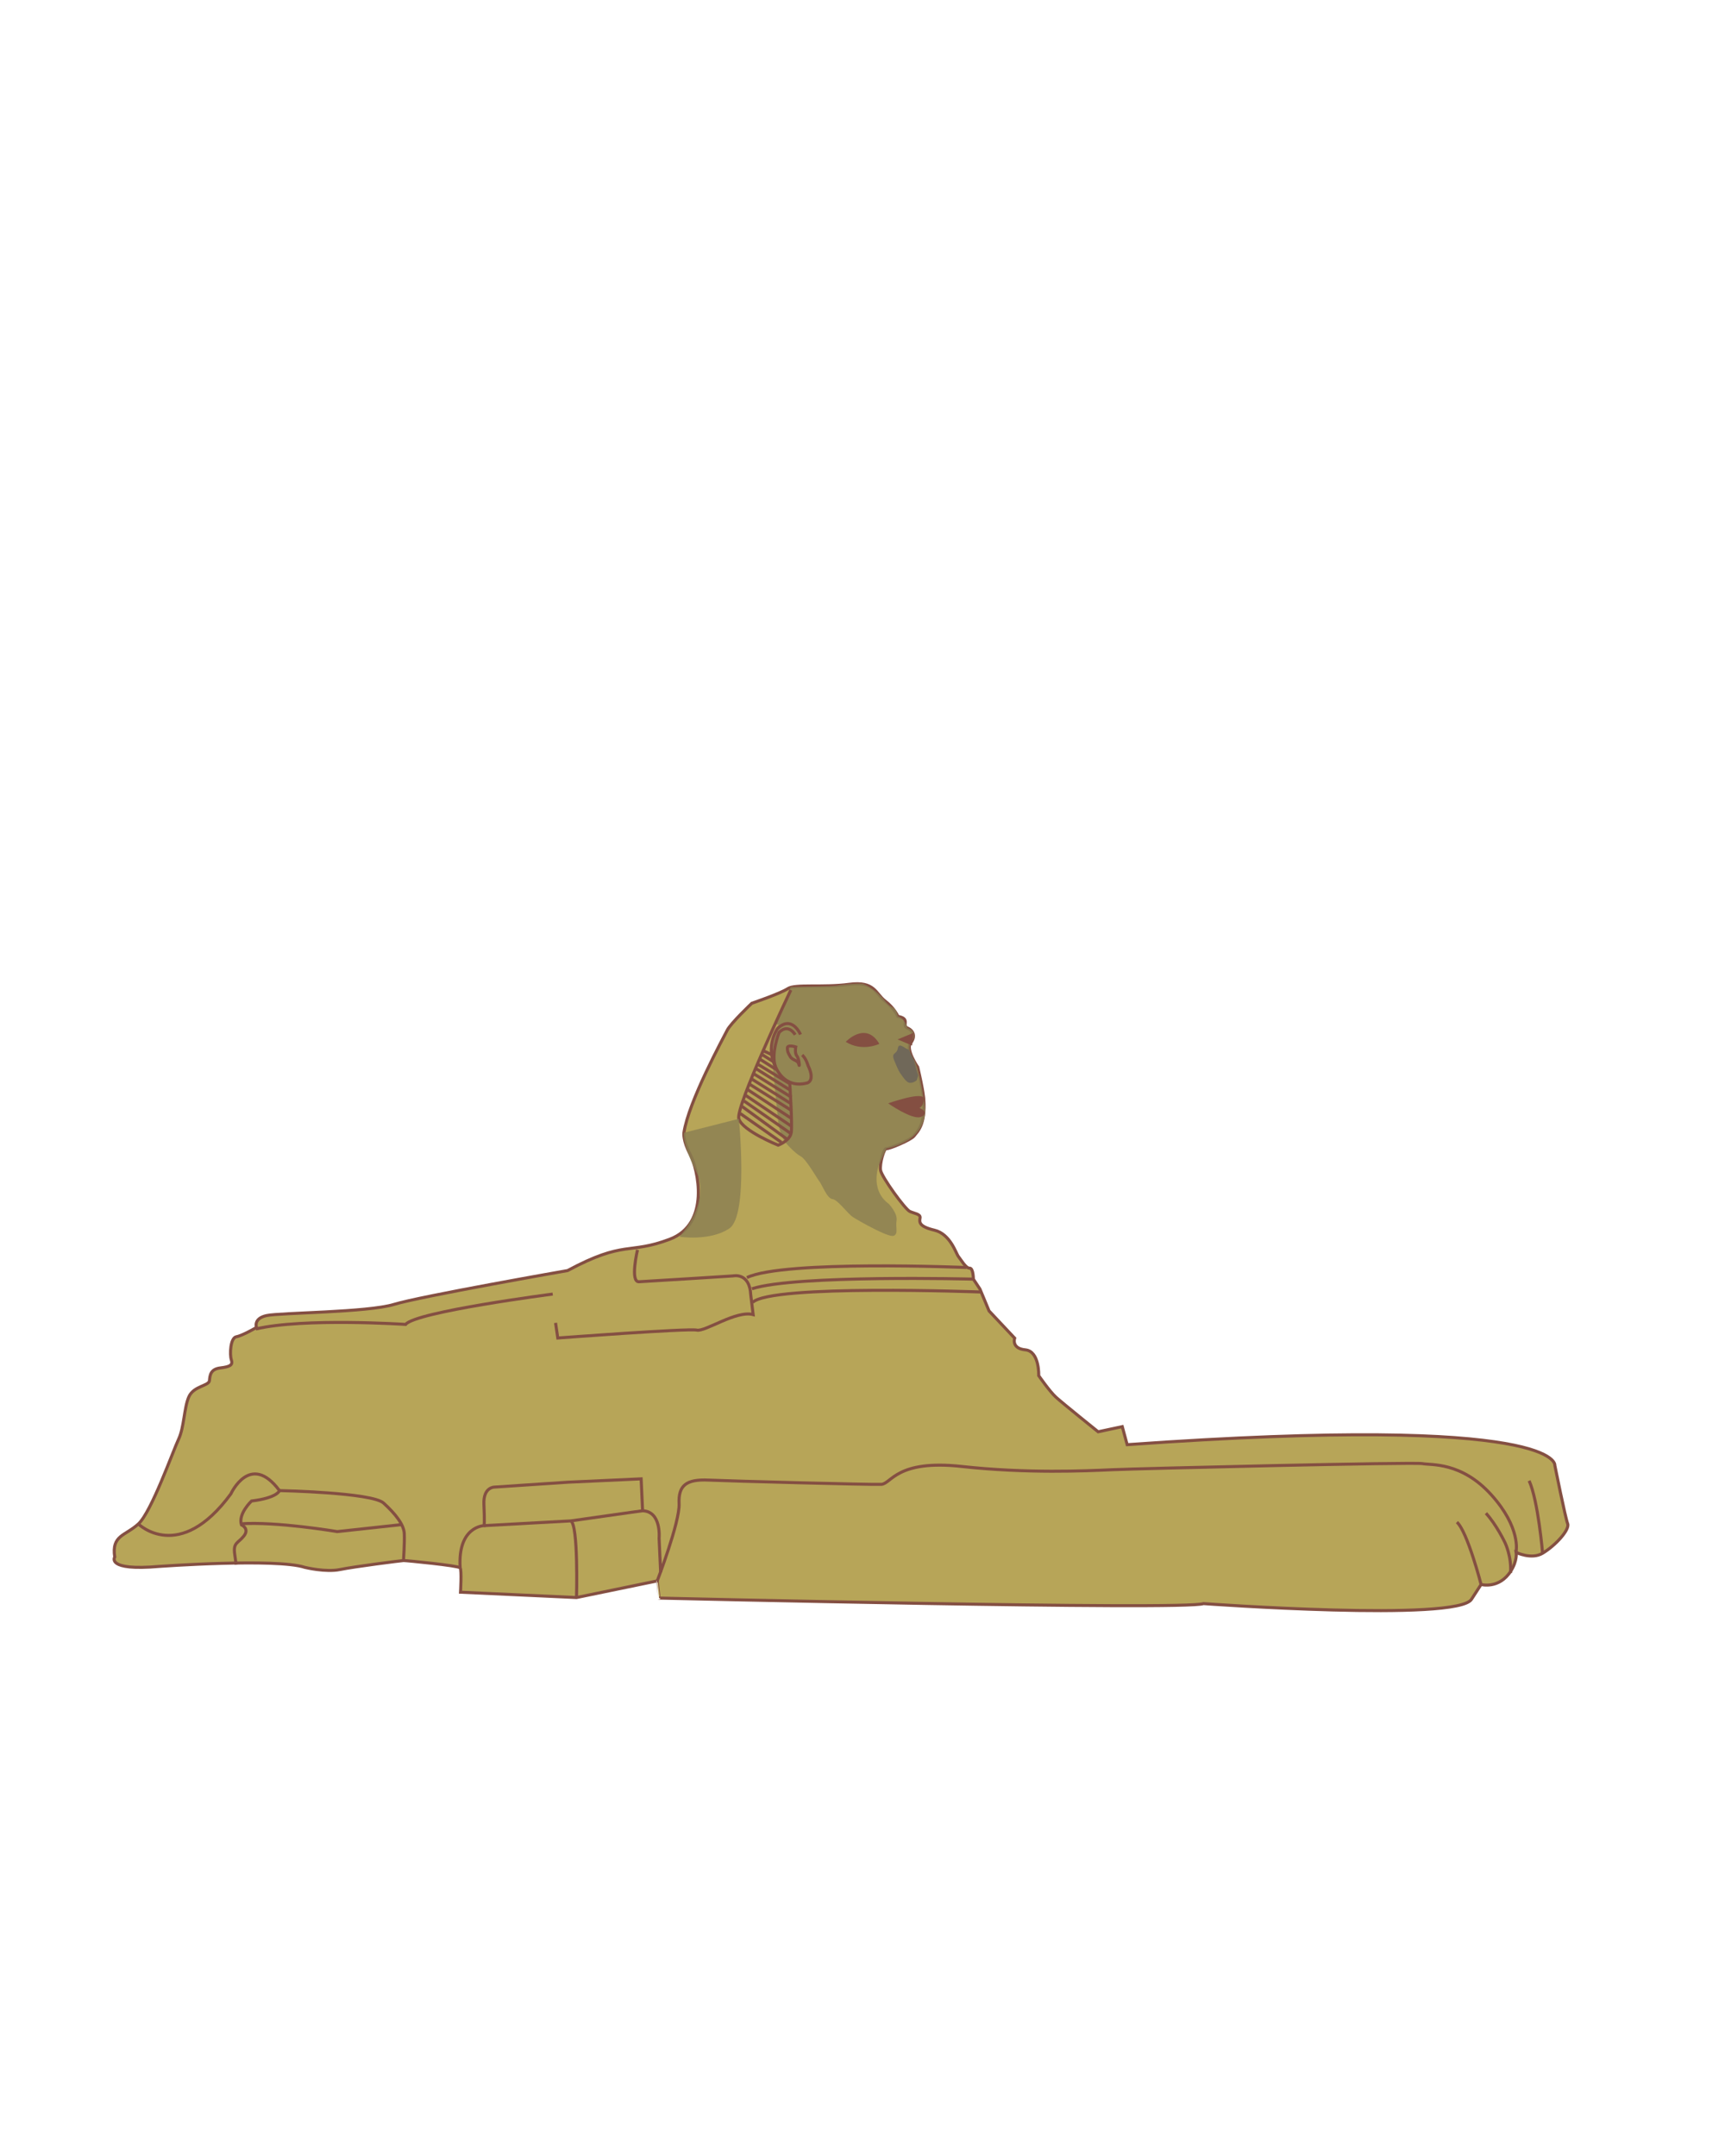 <?xml version="1.0" encoding="utf-8"?>
<!-- Generator: Adobe Illustrator 16.0.0, SVG Export Plug-In . SVG Version: 6.00 Build 0)  -->
<!DOCTYPE svg PUBLIC "-//W3C//DTD SVG 1.1//EN" "http://www.w3.org/Graphics/SVG/1.1/DTD/svg11.dtd">
<svg version="1.1" id="Ebene_2" xmlns="http://www.w3.org/2000/svg" xmlns:xlink="http://www.w3.org/1999/xlink" x="0px" y="0px"
	 width="566.93px" height="708.66px" viewBox="0 0 566.93 708.66" enable-background="new 0 0 566.93 708.66" xml:space="preserve">
<g>
	<g>
		<path fill="#B7A558" stroke="#844F42" stroke-miterlimit="10" d="M216.594,525.278c0,0,173.035,4.088,178.937,1.815
			c0,0,83.791,6.069,88.118-1.47l3.116-4.813c0,0,5.948,1.639,9.807-4.454c2.179-3.438,1.724-6.087,1.724-6.087
			s5.026,2.465,8.688,0.271c4.223-2.53,8.988-7.752,8.23-9.72c-0.758-1.967-4.214-19.16-4.214-19.16s3-17-140.552-6.807
			l-1.606-5.933l-7.931,1.697c0,0-11.779-9.471-13.869-11.377c-2.089-1.907-5.662-7.082-5.662-7.082s0.3-8.021-4.393-8.475
			s-3.513-3.844-3.513-3.844l-8.419-8.957l-2.999-7.204l-2.15-3.238c0,0-0.001-3.672-1.25-3.614s-2.885-2.871-3.68-3.836
			s-2.591-7.389-7.903-8.647c-5.313-1.258-4.883-2.779-4.69-4.039c0.193-1.261-1.816-1.419-3.35-2.1
			c-1.532-0.681-9.278-11.337-9.631-13.573s1.167-7.312,1.928-7.096s8.127-2.875,9.068-4.169c0.942-1.295,3.848-3.43,3.197-12.159
			c0,0-0.114-2.497-1.979-10.421c0,0-4.021-5.821-2.364-7.899c1.657-2.078,1.065-4.054-0.978-4.961
			c-2.044-0.907,1.111-3.054-3.181-3.858c0,0-1.124-2.701-4.235-5.062s-3.306-6.605-11.763-5.468
			c-8.457,1.139-17.777-0.187-20.206,1.426c-2.429,1.613-11.793,4.795-11.793,4.795s-6.957,6.575-8.102,8.88
			c-1.146,2.305-12.695,23.355-14.224,33.687c0,0-0.385,2.52,2.08,7.162c2.465,4.642,6.796,22.713-6.733,27.837
			c-13.53,5.125-14.757,0.176-33.564,10.297c0,0-48.413,8.474-57.051,11.122c-8.638,2.647-37.415,2.714-41.876,3.669
			s-3.325,3.906-3.325,3.906s-4.631,2.715-6.617,3.057c-1.986,0.341-2.234,5.858-1.655,7.583c0.58,1.726-0.396,2.271-3.632,2.669
			c-3.235,0.398-3.393,2.408-3.563,4.168c-0.169,1.76-5.176,1.738-6.764,5.314c-1.588,3.577-1.541,10.081-3.367,13.919
			c-1.827,3.838-8.915,23.933-13.238,27.885s-8.842,3.658-7.761,10.866c0,0-3.041,4.645,14.656,3.083c0,0,38.414-2.761,47.814,0.313
			c0,0,6.834,1.689,11.545,0.723c4.711-0.967,20.137-2.925,20.887-2.959c0.749-0.034,18.095,1.674,18.629,2.4
			c0.534,0.727,0.116,8.003,0.116,8.003l38.12,1.758l26.528-5.469C216.002,519.632,216.286,522.207,216.594,525.278z"/>
		<path opacity="0.8" fill="#897E52" d="M289.05,382.396c0,0-3.618,8.425,3.115,13.371c0,0,2.896,3.121,2.499,5.392
			s0.705,4.473-1.02,5.052c-1.726,0.58-11.49-4.979-13.296-6.147c-1.805-1.169-5.02-5.776-6.778-5.946
			c-1.76-0.17-3.476-4.847-4.271-5.811c-0.795-0.965-4.339-7.31-6.133-8.229c-1.793-0.919-4.951-4.277-5.496-5.254
			c-0.545-0.976-1.386-2.939-1.727-4.926s-1.834-18.186-1.834-18.186s-1.514-11.192,1.823-14.849l-1.521-0.431l5.456-12.013
			c0,0,14.258-0.152,15.246-0.448c0.987-0.295,6.97-0.819,8.229-0.627c1.261,0.192,5.121,2.519,7.518,5.662s3.304,1.1,4.235,5.062
			c0,0,2.021,0.408,3.181,3.858c0,0,4.053,1.065,0.978,4.961c0,0-1.157,2.055,0.989,5.21s3.74,16.096,3.74,16.096
			s1.718,10.182-12.652,13.343L289.05,382.396z"/>
		<path fill="none" stroke="#844F42" stroke-miterlimit="10" d="M216.002,519.632c0,0,7.454-19.361,7.179-25.355
			s2.298-8.113,9.654-7.783c7.356,0.331,53.461,1.556,56.79,1.403c3.33-0.152,4.961-8.236,26.425-5.882
			c21.465,2.354,40.778,1.47,49.436,1.073c8.656-0.396,99.321-2.548,102.015-2.004c2.693,0.545,12.74-0.687,22.583,10.209
			c9.843,10.895,8.196,18.645,8.196,18.645"/>
		<path fill="none" stroke="#844F42" stroke-miterlimit="10" d="M45.467,500.914c0,0,13.453,13.232,30.413-9.9
			c0,0,6.367-13.973,15.968-1.065c0,0-0.56,2.362-9.187,3.424c0,0-4.479,4.209-3.312,7.826c0,0,2.725,1.211,0.833,3.633
			c-1.891,2.422-3.57,2.166-3.07,5.813c0.5,3.646,0.5,3.646,0.5,3.646"/>
		<path fill="none" stroke="#844F42" stroke-miterlimit="10" d="M91.848,489.948c0,0,30.393,0.609,34.224,4.104
			c3.831,3.496,6.662,7.036,6.8,10.033c0.137,2.996-0.262,8.854-0.262,8.854"/>
		<path fill="none" stroke="#844F42" stroke-miterlimit="10" d="M132.067,501.12l-21.25,2.308c0,0-20.177-3.414-31.816-2.547"/>
		<path fill="none" stroke="#844F42" stroke-miterlimit="10" d="M317.646,416.623c0,0-59.927-2.511-72.174,3.306"/>
		<path fill="none" stroke="#844F42" stroke-miterlimit="10" d="M263.085,340.039c0,0-2.806-6.629-7.595-1.904
			c0,0-3.994,5.688-0.688,12.294c0,0,2.603,7.64,10.514,5.525c0,0,2.724-0.626,0.236-5.768c0,0-0.603-2.225-1.908-3.416"/>
		<path fill="none" stroke="#844F42" stroke-miterlimit="10" d="M254.801,350.429c-1.443-4.188,1.245-11.068,1.245-11.068
			c3.109-3.146,5.29,0.759,5.29,0.759"/>
		<path fill="none" stroke="#844F42" stroke-miterlimit="10" d="M261.52,344.115c0,0-2.793-0.873-2.735,0.375
			c0.057,1.249,0.057,1.249,0.875,2.713c0.818,1.465,2.554,1.135,2.873,2.622c0.318,1.486,0.17-1.76-0.625-2.725
			S261.52,344.115,261.52,344.115z"/>
		<path fill="#844F42" d="M277.961,342.445c0,0,6.521-6.974,11.041,0.661C289.002,343.106,283.457,345.863,277.961,342.445z"/>
		<path fill="#844F42" d="M291.9,362.661c0,0,7.584,5.326,10.551,4.522C305.417,366.38,304.925,362.898,291.9,362.661z"/>
		<path fill="#844F42" d="M291.9,362.661c0,0,11.819-4.212,11.695-1.453s-1.434,3.319-3.272,3.237
			C298.484,364.362,291.9,362.661,291.9,362.661z"/>
		<path fill="none" stroke="#844F42" stroke-miterlimit="10" d="M319.906,420.441c0,0-58.463-1.494-72.765,3.165"/>
		<path fill="none" stroke="#844F42" stroke-miterlimit="10" d="M217.125,516.827l-0.515-11.238c0,0,0.849-8.798-5.418-9.012
			l-0.48-10.489l-24.225,1.11l-23.952,1.597c0,0-3.758-0.078-3.495,5.666s0.07,7.004,0.07,7.004s-8.752,0.151-7.873,13.875"/>
		<path fill="none" stroke="#844F42" stroke-miterlimit="10" d="M159.111,501.465c0,0,27.342-1.502,28.459-1.554
			c0.25-0.011,23.123-3.311,23.622-3.334"/>
		<path fill="none" stroke="#844F42" stroke-miterlimit="10" d="M189.475,525.101c0,0,0.65-24.055-1.904-25.189"/>
		<path fill="none" stroke="#844F42" stroke-miterlimit="10" d="M181.653,425.354c0,0-45.031,5.816-48.344,9.972
			c0,0-33.637-2.213-49.233,1.504"/>
		<path fill="none" stroke="#844F42" stroke-miterlimit="10" d="M322.269,424.67c0,0-68.941-2.599-74.921,3.432"/>
		<path fill="none" stroke="#844F42" stroke-miterlimit="10" d="M182.587,434.821l0.729,4.972c0,0,42.897-3.216,45.679-2.593
			c2.781,0.624,12.961-6.6,18.536-5.103l-0.797-6.471c-0.343-7.492-5.792-6.241-5.792-6.241s-27.948,1.78-30.945,1.917
			c-2.997,0.138-0.48-10.488-0.48-10.488"/>
		<path fill="none" stroke="#844F42" stroke-miterlimit="10" d="M486.766,520.811c0,0-4.463-17.314-7.945-20.492"/>
		<path fill="none" stroke="#844F42" stroke-miterlimit="10" d="M488.36,497.38c3.513,3.843,6.287,9.722,6.287,9.722
			s2.209,4.57,1.789,9.929"/>
		<path fill="none" stroke="#844F42" stroke-miterlimit="10" d="M506.983,510.54c0,0-1.459-17.286-4.428-23.823"/>
		<path fill="#706859" d="M298.596,344.92c-0.999,0.046-3.123-2.61-3.52-0.34s-2.452,1.113-1.055,4.303s1.137,2.951,2.738,5.13
			c1.601,2.18,2.089,1.907,2.838,1.872c0.75-0.034,1.714-0.829,1.714-0.829l0.432-1.521l-1.501-5.437L298.596,344.92z"/>
		<line fill="none" stroke="#844F42" stroke-miterlimit="10" x1="256.825" y1="375.487" x2="243.25" y2="365.974"/>
		<line fill="none" stroke="#844F42" stroke-miterlimit="10" x1="258.783" y1="374.522" x2="243.897" y2="363.691"/>
		<line fill="none" stroke="#844F42" stroke-miterlimit="10" x1="244.566" y1="361.909" x2="260.077" y2="372.711"/>
		<line fill="none" stroke="#844F42" stroke-miterlimit="10" x1="244.849" y1="359.895" x2="259.957" y2="370.089"/>
		<line fill="none" stroke="#844F42" stroke-miterlimit="10" x1="260.222" y1="367.699" x2="245.417" y2="357.954"/>
		<line fill="none" stroke="#844F42" stroke-miterlimit="10" x1="245.982" y1="356.136" x2="260.227" y2="365.071"/>
		<line fill="none" stroke="#844F42" stroke-miterlimit="10" x1="247.243" y1="354.779" x2="259.869" y2="362.71"/>
		<line fill="none" stroke="#844F42" stroke-miterlimit="10" x1="247.327" y1="352.695" x2="260.152" y2="360.695"/>
		<line fill="none" stroke="#844F42" stroke-miterlimit="10" x1="248.586" y1="351.339" x2="259.924" y2="358.453"/>
		<path fill="none" stroke="#844F42" stroke-miterlimit="10" d="M249.273,349.932l10.298,6.285c0,0,0.856,13.225,0.482,15.995
			c-0.374,2.77-4.313,4.201-4.313,4.201s-11.728-4.718-12.91-8.668c-1.182-3.95,17.082-42.326,17.082-42.326"/>
		<line fill="none" stroke="#844F42" stroke-miterlimit="10" x1="249.948" y1="348.273" x2="255.103" y2="351.541"/>
		<line fill="none" stroke="#844F42" stroke-miterlimit="10" x1="250.628" y1="346.741" x2="254.364" y2="349.072"/>
		<line fill="none" stroke="#844F42" stroke-miterlimit="10" x1="251.071" y1="345.47" x2="253.5" y2="346.609"/>
	</g>
	<path opacity="0.8" fill="#897E52" d="M224.772,372.326l18.059-4.581c0,0,3.205,31.721-3.105,36.014s-16.391,2.753-16.391,2.753
		s10.485-11.492,5.532-21.275C223.914,375.452,224.772,372.326,224.772,372.326z"/>
</g>
<polygon fill="#844F42" points="300.25,339.476 295,341.651 299.748,343.654 "/>
</svg>
